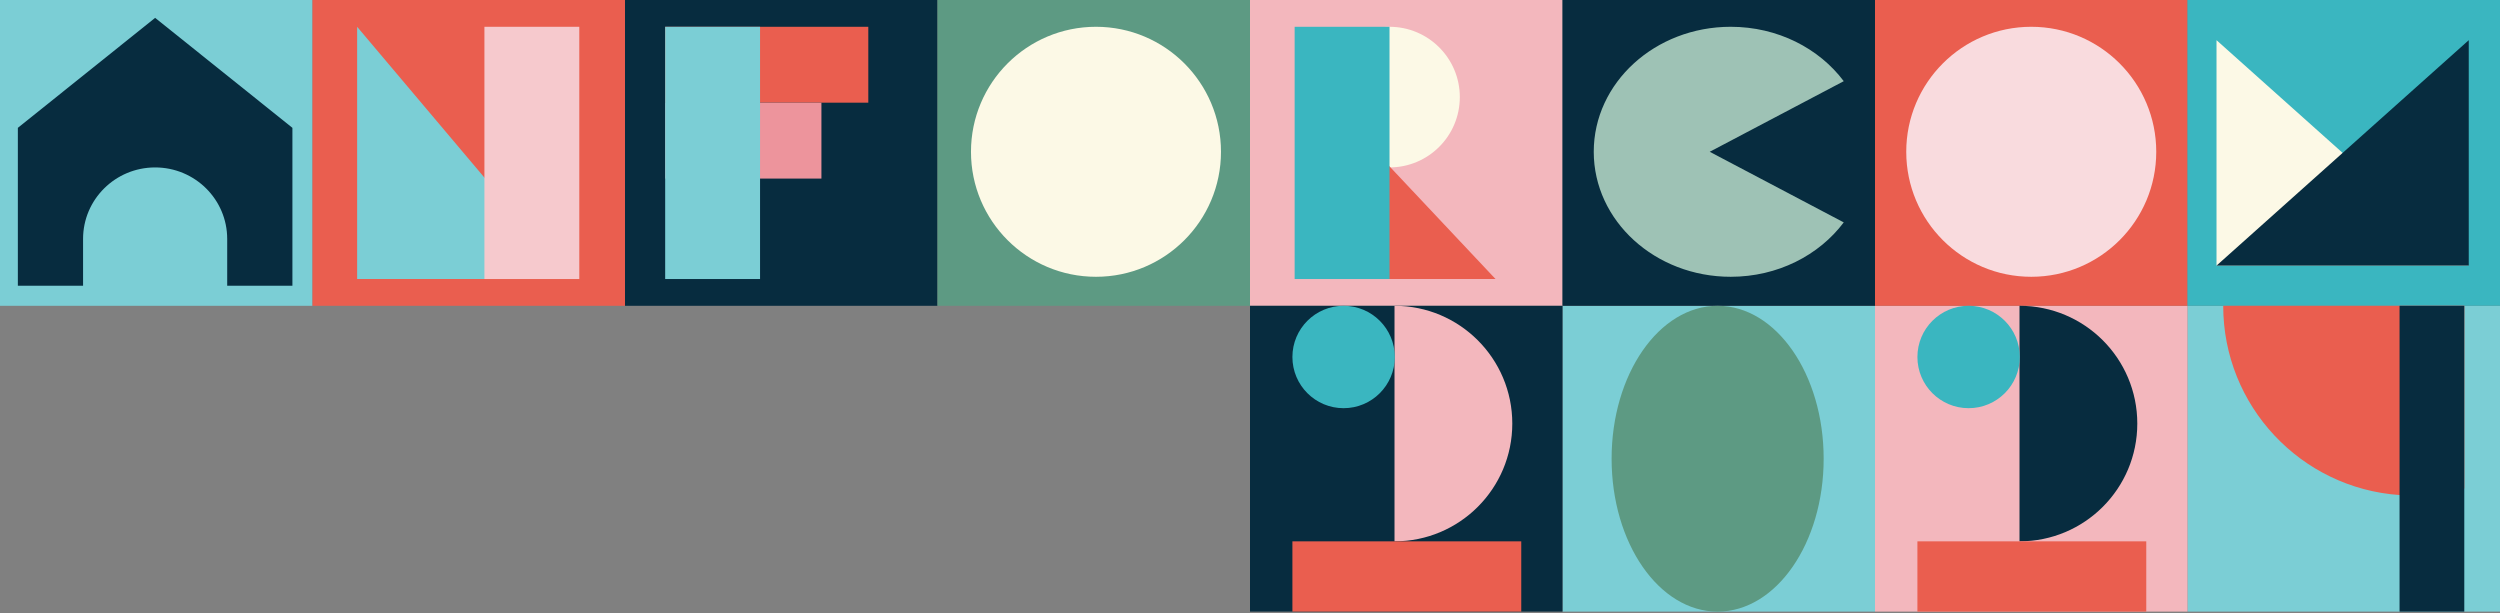 <svg width="832" height="204" viewBox="0 0 832 204" fill="none" xmlns="http://www.w3.org/2000/svg">
<rect x="0" y="0" width="832" height="204" fill="#808080" stroke="none"/>
<rect width="104" height="101.771" fill="#7BCED5"/>
<rect x="519.999" y="101.771" width="104" height="101.771" fill="#7BCED5"/>
<rect x="728" y="101.771" width="104" height="101.771" fill="#7BCED5"/>
<rect x="103.999" width="104" height="101.771" fill="#EA5E4F"/>
<rect x="207.999" width="104" height="101.771" fill="#072C3F"/>
<rect x="312" width="104" height="101.771" fill="#5D9A83"/>
<rect x="416" width="104" height="101.771" fill="#F3B7BD"/>
<rect x="416" y="101.771" width="104" height="101.771" fill="#072C3F"/>
<rect x="623.999" y="101.771" width="104" height="101.771" fill="#F3B7BD"/>
<rect x="519.999" width="104" height="101.771" fill="#072C3F"/>
<rect x="623.999" width="104" height="101.771" fill="#EA5E4F"/>
<rect x="728" width="104" height="101.771" fill="#3AB6C0"/>
<path d="M5.942 42.544L51.628 5.942L97.314 42.544V95.085H75.612V79.517C75.612 66.375 64.874 55.722 51.628 55.722C38.382 55.722 27.644 66.375 27.644 79.517V95.085H5.942V42.544Z" fill="#072C3F"/>
<path d="M118.857 8.915V92.858H189.708L118.857 8.915Z" fill="#7BCED5"/>
<rect x="161.215" y="8.915" width="31.575" height="83.943" fill="#F6C9CD"/>
<rect x="221.371" y="34.171" width="25.257" height="67.6" transform="rotate(-90 221.371 34.171)" fill="#EA5E4F"/>
<rect x="221.371" y="59.429" width="25.257" height="52" transform="rotate(-90 221.371 59.429)" fill="#ED949C"/>
<rect x="221.371" y="8.914" width="31.575" height="83.943" fill="#7BCED5"/>
<ellipse cx="364.743" cy="50.514" rx="41.6" ry="41.6" fill="#FCF9E6"/>
<ellipse cx="571.628" cy="152.657" rx="35.286" ry="50.886" fill="#5D9A83"/>
<ellipse cx="676" cy="50.514" rx="41.6" ry="41.6" fill="#F9DBDE"/>
<ellipse cx="462.427" cy="32.315" rx="23.4" ry="23.4" fill="#FCF9E6"/>
<path d="M462.056 54.973V92.858H497.713L462.056 54.973Z" fill="#EA5E4F"/>
<rect x="430.856" y="8.915" width="31.575" height="83.943" fill="#3AB6C0"/>
<path d="M568.995 50.514L613.599 74.012C605.388 84.945 591.605 92.114 575.983 92.114C550.806 92.114 530.399 73.49 530.399 50.514C530.399 27.538 550.806 8.914 575.983 8.914C591.605 8.914 605.388 16.083 613.599 27.016L568.995 50.514Z" fill="#9EC2B5"/>
<path d="M737.656 13.371V88.4H821.599L737.656 13.371Z" fill="#FCF9E6"/>
<path d="M821.6 13.371V88.4H737.657L821.6 13.371Z" fill="#072C3F"/>
<path d="M464.093 180.157C485.743 180.157 503.291 162.607 503.291 140.961C503.291 119.315 485.743 101.771 464.093 101.771" fill="#F3B7BD"/>
<rect x="430.113" y="180.16" width="76.162" height="23.383" fill="#EA5E4F"/>
<ellipse cx="447.149" cy="118.808" rx="17.036" ry="17.036" fill="#3AB6C0"/>
<path d="M672.094 180.157C693.744 180.157 711.292 162.607 711.292 140.961C711.292 119.315 693.744 101.771 672.094 101.771" fill="#072C3F"/>
<rect x="638.115" y="180.16" width="76.162" height="23.383" fill="#EA5E4F"/>
<ellipse cx="655.151" cy="118.808" rx="17.036" ry="17.036" fill="#3AB6C0"/>
<path d="M820.114 101.771V162.574C814.684 164.097 808.949 164.914 803.029 164.914C801.528 164.914 800.042 164.862 798.571 164.751C765.782 162.47 739.886 135.148 739.886 101.771H820.114Z" fill="#EA5E4F"/>
<path d="M820.115 101.771H798.572V203.543H820.115V101.771Z" fill="#072C3F"/>
</svg>
